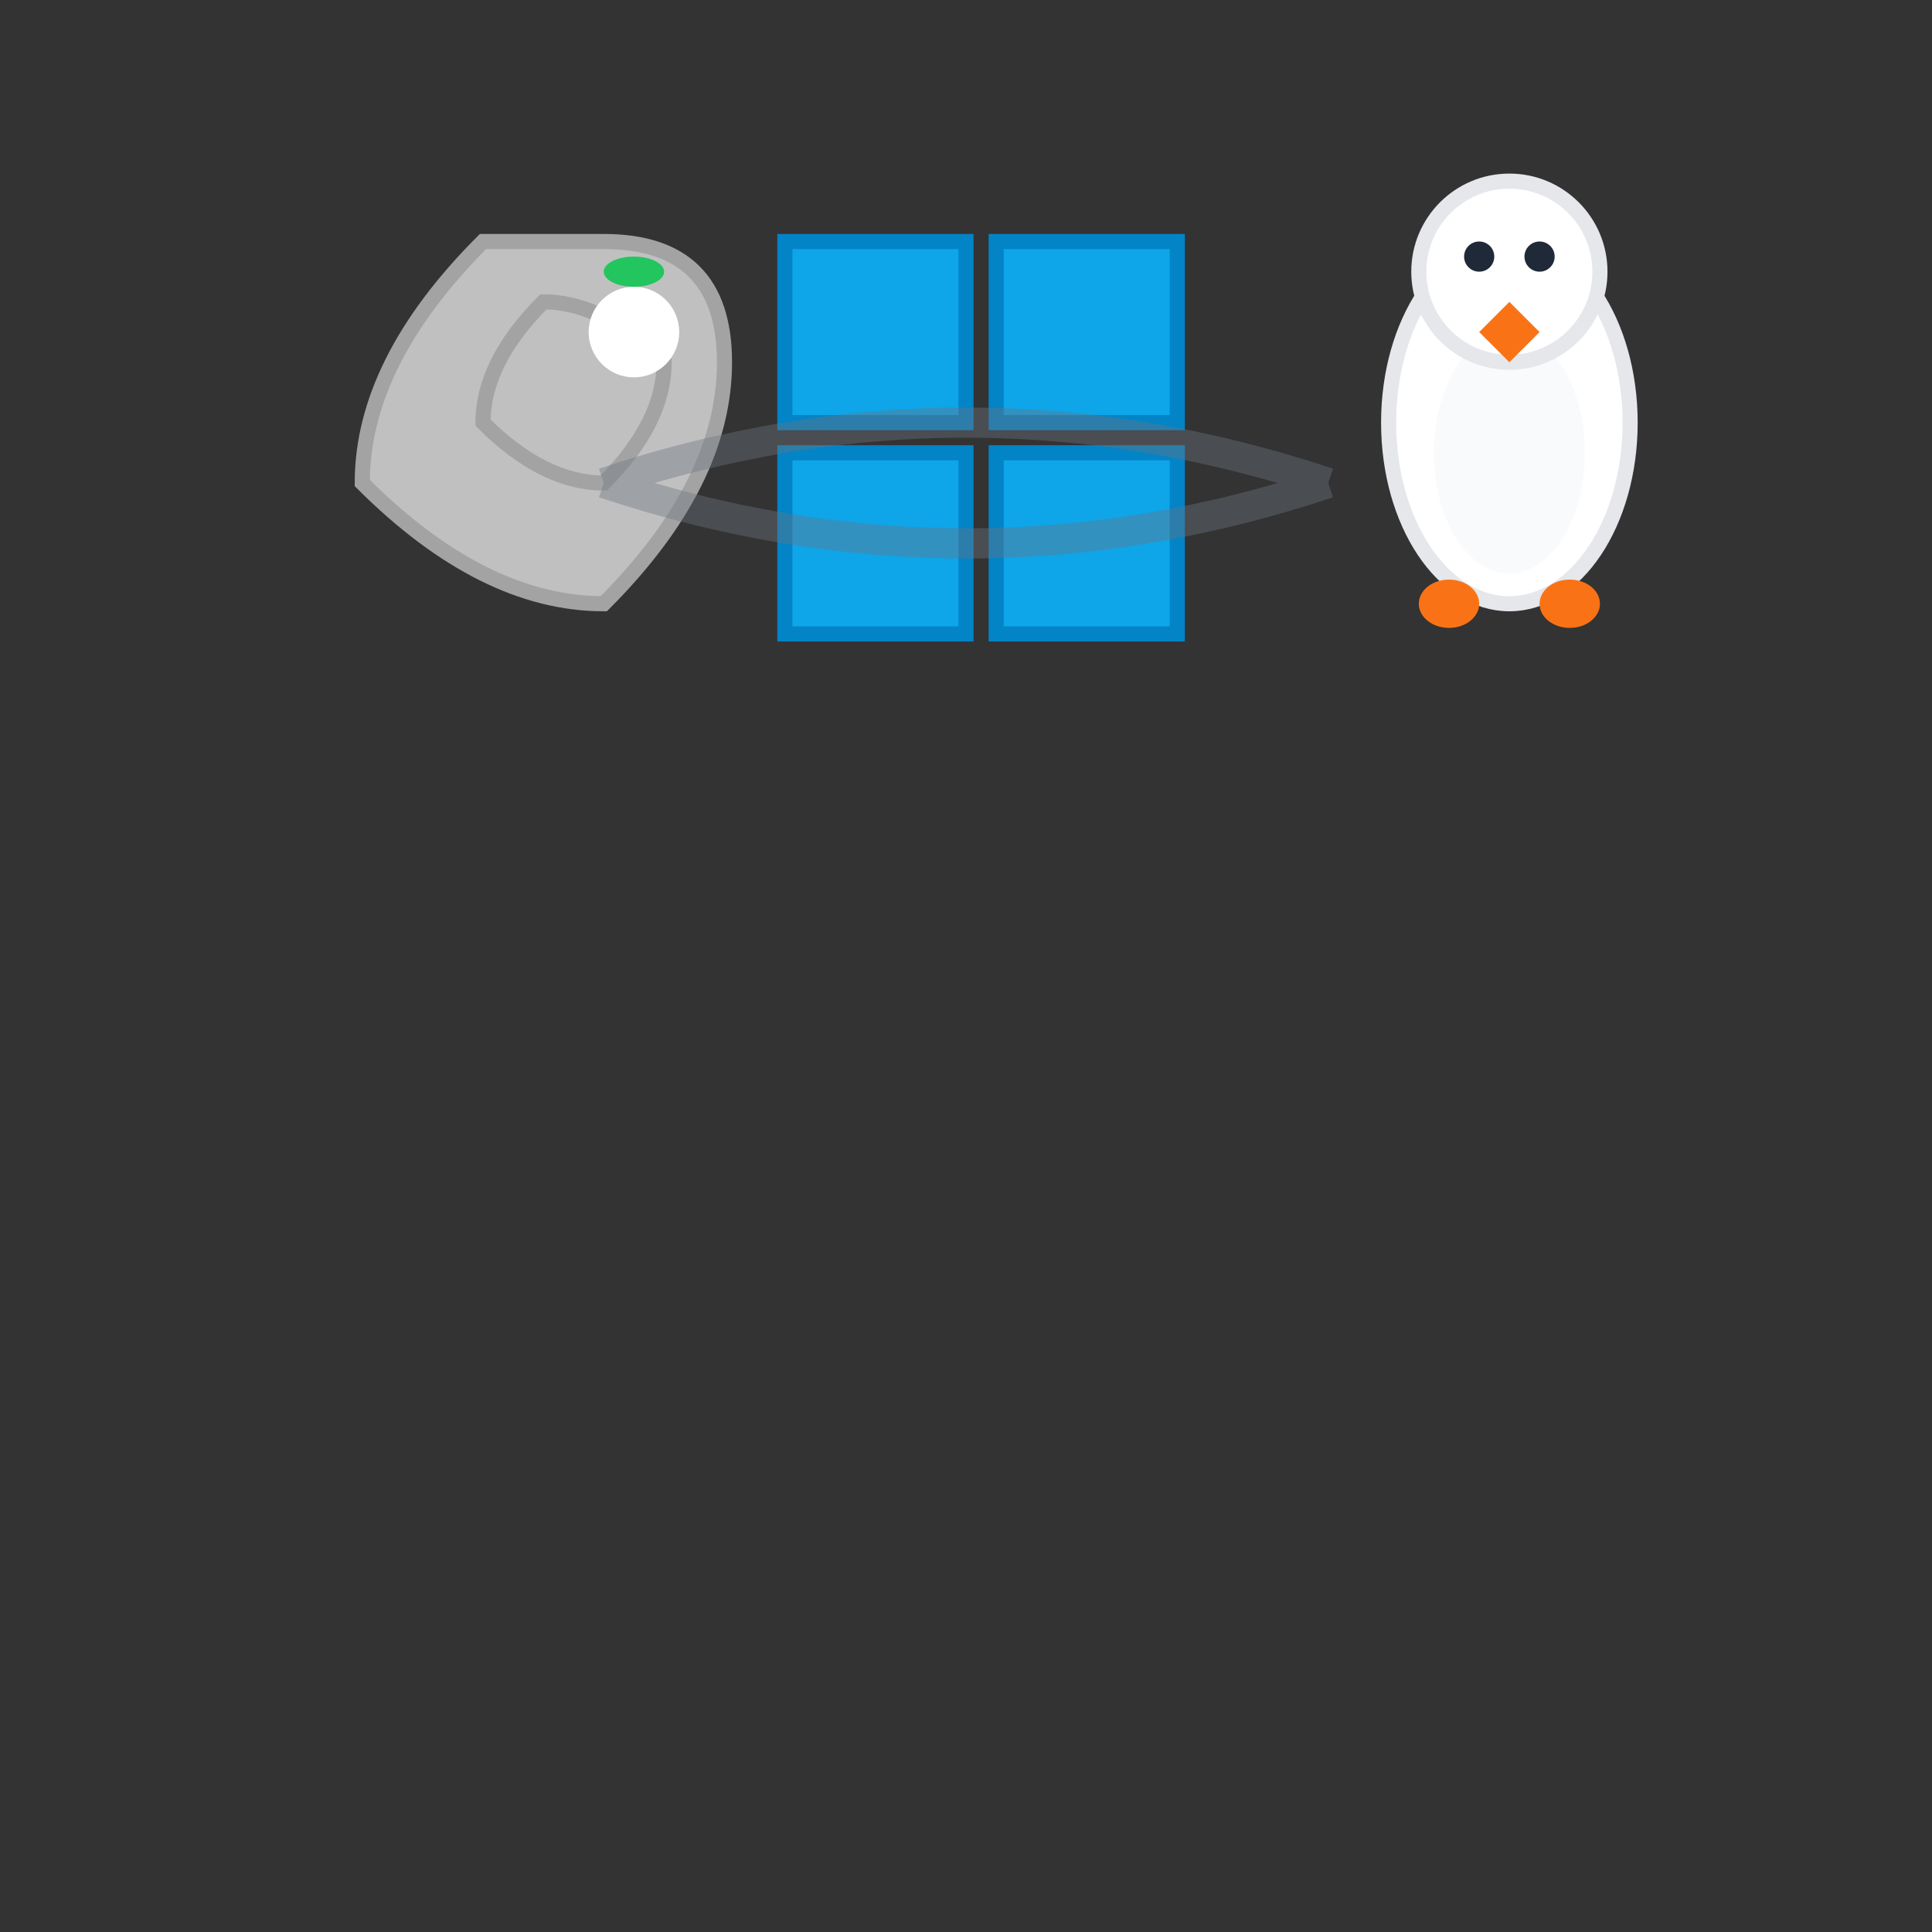 <svg width="256" height="256" viewBox="0 0 64 64" xmlns="http://www.w3.org/2000/svg">
  <rect x="0" y="0" width="64" height="64" fill="#333333" stroke="none"/>
  <!-- macOS Apple Logo -->
  <g transform="translate(12, 8)">
    <path d="M8 0 Q12 0 12 4 Q12 8 8 12 Q4 12 0 8 Q0 4 4 0 Q6 0 8 0 Z M6 2 Q8 2 10 4 Q10 6 8 8 Q6 8 4 6 Q4 4 6 2 Z" 
          fill="#c0c0c0" stroke="#a3a3a3" stroke-width="0.5"/>
    <!-- Apple bite -->
    <circle cx="9" cy="3" r="1.5" fill="#ffffff"/>
    <!-- Apple leaf -->
    <ellipse cx="9" cy="1" rx="1" ry="0.5" fill="#22c55e"/>
  </g>
  
  <!-- Windows Logo -->
  <g transform="translate(26, 8)">
    <rect x="0" y="0" width="6" height="6" fill="#0ea5e9" stroke="#0284c7" stroke-width="0.5"/>
    <rect x="7" y="0" width="6" height="6" fill="#0ea5e9" stroke="#0284c7" stroke-width="0.5"/>
    <rect x="0" y="7" width="6" height="6" fill="#0ea5e9" stroke="#0284c7" stroke-width="0.5"/>
    <rect x="7" y="7" width="6" height="6" fill="#0ea5e9" stroke="#0284c7" stroke-width="0.5"/>
  </g>
  
  <!-- Linux Penguin (Tux) -->
  <g transform="translate(46, 6)">
    <!-- Penguin body -->
    <ellipse cx="4" cy="8" rx="4" ry="6" fill="#ffffff" stroke="#e5e7eb" stroke-width="0.5"/>
    <!-- Penguin belly -->
    <ellipse cx="4" cy="9" rx="2.5" ry="4" fill="#f8fafc"/>
    <!-- Penguin head -->
    <circle cx="4" cy="3" r="3" fill="#ffffff" stroke="#e5e7eb" stroke-width="0.5"/>
    <!-- Beak -->
    <path d="M4 4 L5 5 L4 6 L3 5 Z" fill="#f97316"/>
    <!-- Eyes -->
    <circle cx="3" cy="2.5" r="0.5" fill="#1f2937"/>
    <circle cx="5" cy="2.5" r="0.5" fill="#1f2937"/>
    <!-- Feet -->
    <ellipse cx="2" cy="14" rx="1" ry="0.8" fill="#f97316"/>
    <ellipse cx="6" cy="14" rx="1" ry="0.8" fill="#f97316"/>
  </g>
  
  <!-- Connection lines showing unity -->
  <g stroke="#6b7280" stroke-width="1" fill="none" opacity="0.4">
    <path d="M20 16 Q32 20 44 16"/>
    <path d="M20 16 Q32 12 44 16"/>
  </g>
  

  

  

</svg>
